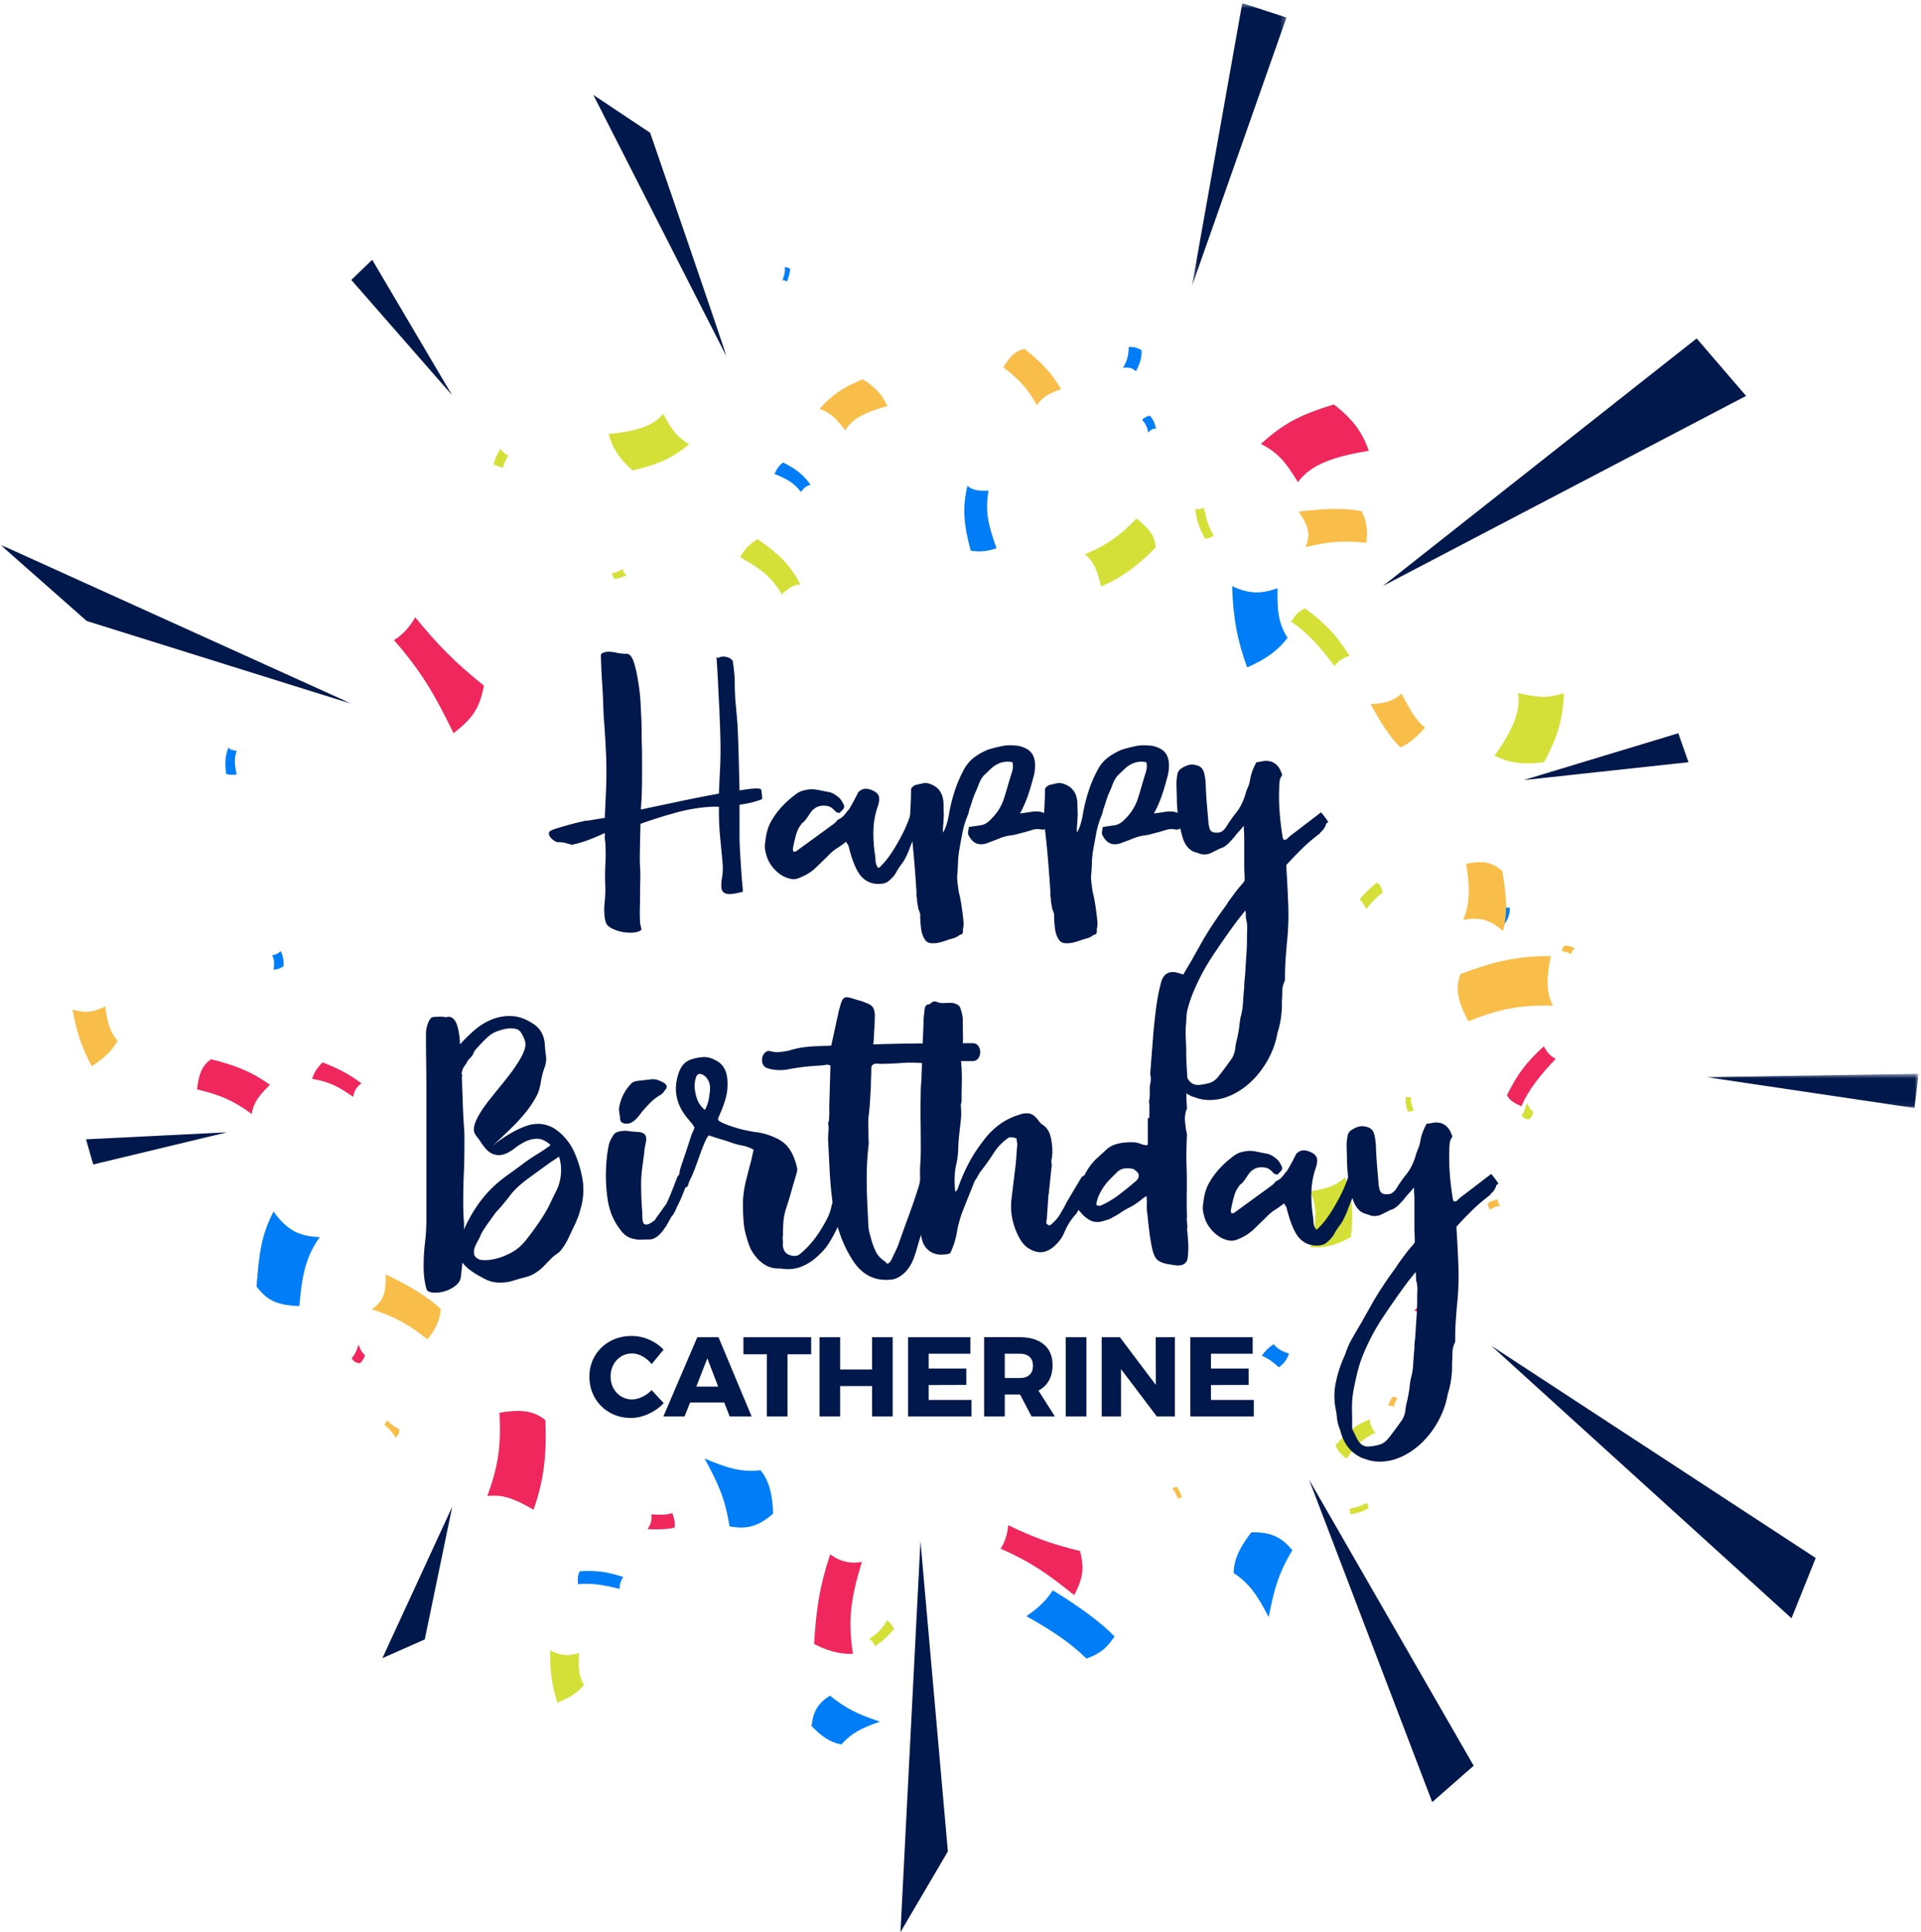 <svg xmlns="http://www.w3.org/2000/svg" xmlns:xlink="http://www.w3.org/1999/xlink" width="353" height="355" viewBox="0 0 353 355">
    <defs>
        <path id="a" d="M.936 3.283c.05.52.331.829.812 1.319C2.833 3.565 4.31 2.772 6.11 2.003c-.365-.415-.486-.753-.563-1.345-1.955.702-2.984 1.26-4.61 2.625"/>
        <path id="c" d="M.58.548c.525 1.16 1.148 1.807 2.32 2.709.458-.24.78-.565 1.047-.977C2.777 1.533 2.218 1.082 1.66.043 1.248.408.937.572.58.548"/>
        <path id="e" d="M3 .084C2.655 4.375 1.988 6.858.173 10.491c1.897.046 3.155.714 5.397 2.522C7.385 9.3 8.068 6.104 8.457 1.813 7.292.492 5.875.073 3.67.073c-.215 0-.438.004-.67.011"/>
        <path id="g" d="M.733 1.07c.299.515.53.766 1.198.998.861-.613 1.423-.927 2.39-1.366-.3-.23-.452-.444-.535-.645C2.694.591 1.943.801.732 1.069"/>
        <path id="i" d="M.026 7.435C4.957 9.74 7.72 11.437 11.97 14.591c.593-1.804 1.41-2.933 2.291-3.744C9.27 7.376 6.67 4.637 2.815.056.732 2.494-.116 4.049.025 7.436"/>
        <path id="k" d="M.822 2.14c.731.585 1.051 1.123 1.041 2.245 1.105-.548 1.7-1.17 2.712-2.367C4.55 1.14 4.27.723 3.493.1 2.615 1.118 1.917 1.787.822 2.14"/>
        <path id="m" d="M.632 11.607c2.037 1.99 3.591 2.58 4.742 2.88.601-5.065 2.055-7.977 4.683-12.158C8.62 2.165 7.4 1.639 6.166.055 3.433 4.162 2.197 7.132.632 11.607"/>
        <path id="o" d="M.377.573h17.372V52.59H.377z"/>
        <path id="q" d="M0 .847h64.72v29.317H0z"/>
        <path id="s" d="M.231.654h38.976V6.94H.23z"/>
        <path id="u" d="M0 355h352.56V.573H0z"/>
    </defs>
    <g fill="none" fill-rule="evenodd">
        <path fill="#F9BE49" d="M268.37 178.98c-1.027 2.71-.427 5.13 1.445 8.663 5.842-2.32 9.542-3.011 15.524-2.867-1.228-2.648-1.207-4.82-.365-9.093-6.088-.09-10.729 1.043-16.603 3.296"/>
        <path fill="#D4E037" d="M249.83 165.257c.518.475.872.996 1.227 1.779 1.114-1.384 1.928-2.255 3.012-3.06-.157-.92-.47-1.335-.99-1.836-.82.548-2.022 1.688-3.249 3.117"/>
        <path fill="#007DF7" d="M271.255 168.006c1.78 1.141 3.325 1.873 5.086 1.946.822-1.145 1.104-2.025 1.114-3.12-2.12-.264-3.276-.72-4.989-1.96-.009 1.465-.232 2.32-1.21 3.134"/>
        <path fill="#F9BE49" d="M155.312 79.07c1.078-1.79 2.885-3.133 7.763-4.456-.902-2.005-2.231-3.493-4.563-4.924-3.492 1.488-5.452 2.66-7.903 5.425 2.094.812 3.082 1.813 4.703 3.955"/>
        <path fill="#007DF7" d="M212.452 78.752c-.255-.992-.562-1.758-1.16-2.367-.664.133-1.05.35-1.411.734.662.793.921 1.335 1.12 2.338.48-.514.84-.742 1.45-.705"/>
        <path fill="#EF275D" d="M259.88 240.784c.711.235 1.103.55 1.408 1.401.674-.725.946-1.36 1.37-2.547-.261-.655-.589-.89-1.346-1.142-.374 1.015-.71 1.715-1.433 2.288"/>
        <path fill="#F9BE49" d="M216.48 275.425c.175-.18.372-.289.708-.294-.242-.793-.498-1.267-.914-1.94-.477.072-.717.222-.879.347.596.603.822 1.1 1.085 1.887"/>
        <path fill="#D4E037" d="M239.837 111.812c-1.15.366-1.715 1.134-2.599 2.423 2.87 1.828 5.374 4.632 7.973 8.148.759-1.002 1.469-1.436 2.773-1.9-2.527-3.887-4.28-5.838-8.147-8.671"/>
        <path fill="#007DF7" d="M43.48 142.28c-.386-1.848-.472-2.82.002-4.35-.743-.055-1.195-.203-1.51-.572-.626 1.617-.662 2.835-.426 4.833.668.218 1.285.218 1.935.09M106.563 288.687c-.45.687-.421 1.332-.34 2.387 2.283-.268 4.787.131 7.643.866-.026-.853.165-1.387.653-2.19-2.976-.956-4.724-1.232-7.956-1.063"/>
        <path fill="#F9BE49" d="M188.254 64.115c-1.666.312-2.69 1.354-3.877 3.38 2.943 2.236 4.42 3.89 6.178 6.953.944-1.43 2.034-2.086 4.423-2.966-1.82-3.098-3.803-5.093-6.724-7.367"/>
        <g transform="translate(68 101)">
            <mask id="b" fill="#fff">
                <use xlink:href="#a"/>
            </mask>
            <path d="M.936 3.283c.05.52.331.829.812 1.319C2.833 3.565 4.31 2.772 6.11 2.003c-.365-.415-.486-.753-.563-1.345-1.955.702-2.984 1.26-4.61 2.625" mask="url(#b)"/>
        </g>
        <path fill="#F9BE49" d="M68.313 240.53c4.284 1.477 6.642 2.701 10.23 5.548 1.42-1.74 2.325-3.472 2.448-5.564-2.219-2.142-5.492-4.134-10.117-6.376.097 3.3-.383 4.998-2.561 6.391"/>
        <path fill="#D4E037" d="M278.944 127.336c.428 2.829-.307 5.839-4.307 11.529 2.707 1.312 5.414 1.711 9.127 1.16 2.39-4.642 3.437-7.602 3.61-12.672-2.925.989-4.843.81-8.43-.017M247.429 268.023c1.827-2.502 2.917-3.679 5.304-4.774-.754-.973-1.074-1.692-.97-2.482-2.658 1.006-4.183 2.298-6.357 4.782.47 1.06 1.149 1.82 2.023 2.474"/>
        <path fill="#F9BE49" d="M275.27 220.382c-.78.129-1.39.315-1.896.735.055.522.194.835.465 1.142.654-.458 1.088-.62 1.872-.707-.362-.408-.511-.698-.442-1.17"/>
        <path fill="#007DF7" d="M234.993 251.23c.947-.707 1.4-1.283 1.885-2.536-1.42-.411-2.167-.92-2.84-1.707-.939.596-1.47 1.156-2.185 2.116 1.239.52 2.026 1.1 3.14 2.127"/>
        <path fill="#F9BE49" d="M13.333 185.495c.792 4.42 1.755 7.069 3.527 10.39 2.537-1.58 3.843-3.025 4.759-4.667-1.534-1.751-1.915-3.525-2.268-6.327-2.281 1.198-3.747 1.238-6.018.604"/>
        <path fill="#D4E037" d="M259.793 204.046c-.433-1-.596-1.542-.5-2.461-.43.053-.704.024-.925-.148-.17.987-.05 1.681.315 2.785.405.045.756-.026 1.11-.176"/>
        <path fill="#F9BE49" d="M239.871 100.535c4.257-1.028 6.813-1.26 11.212-.807.256-2.155.094-4.039-.891-5.808-2.919-.59-6.616-.506-11.547.075 1.79 2.636 2.28 4.271 1.226 6.54M256.074 258.573c.172-.672.326-1.046.716-1.63-.282-.192-.555-.309-.876-.302-.297.366-.56.888-.843 1.62.499-.055.763-.003 1.003.312"/>
        <path fill="#007DF7" d="M208.745 68.227c.694-1.397 1.11-2.586 1.027-3.886-.9-.516-1.563-.657-2.363-.58-.027 1.579-.27 2.463-1.042 3.818 1.068-.106 1.71-.009 2.378.648"/>
        <path fill="#EF275D" d="M83.34 134.715c3.274-2.562 4.774-4.333 5.58-8.736-5.397-4.344-8.304-7.305-12.616-12.553-1.256 2.157-2.585 3.385-3.91 4.186 5.133 5.867 7.54 10.124 10.947 17.103"/>
        <path fill="#007DF7" d="M193.46 292.197c-1.198 1.859-2.624 3.234-4.859 4.753 4.869 2.74 7.986 4.827 11.044 7.782 2.76-.972 3.88-2.166 5.155-4.051-2.127-2.267-6.281-5.41-11.34-8.484"/>
        <path fill="#D4E037" d="M135.989 102.359c3.88 2.221 5.74 3.593 7.697 6.85 1.271-1.24 2.248-1.819 3.396-1.798-1.874-3.658-3.97-5.64-7.88-8.362-1.44.848-2.418 1.948-3.213 3.31"/>
        <path fill="#F9BE49" d="M288.732 175.366c.043-.501.189-.804.691-1.131-.571-.33-1.023-.411-1.857-.507-.384.27-.485.519-.534 1.052.714.088 1.22.202 1.7.586"/>
        <path fill="#D4E037" d="M279.63 204.954c.367.496.745.688 1.42.704.424-.495.658-.907.695-1.407-.558-.414-.807-.846-1.163-1.624-.23.933-.401 1.502-.952 2.327"/>
        <path fill="#EF275D" d="M158.378 286.972c-1.911.338-3.673.137-5.834-1.369-2.033 6.14-2.556 10.297-2.954 16.456 3.345 1.71 5.562 1.86 7.152 1.804-1.055-6.529-.237-10.698 1.636-16.891"/>
        <path fill="#D4E037" d="M93.449 83.681c-.734-.268-1.065-.635-1.474-1.252-.655 1.097-1.183 2.269-1.249 2.857.513.335 1.022.495 1.75.619.066-.669.39-1.256.973-2.224"/>
        <path fill="#EF275D" d="M64.906 201.535c.132-.935.49-1.722 1.51-2.498-2.526-1.865-4.366-2.734-7.148-3.846-1.294 1.293-1.698 2.298-1.91 3.043 3.171.495 4.973 1.503 7.548 3.301"/>
        <g transform="translate(172 283)">
            <mask id="d" fill="#fff">
                <use xlink:href="#c"/>
            </mask>
            <path d="M.58.548c.525 1.16 1.148 1.807 2.32 2.709.458-.24.78-.565 1.047-.977C2.777 1.533 2.218 1.082 1.66.043 1.248.408.937.572.58.548" mask="url(#d)"/>
        </g>
        <path fill="#EF275D" d="M119.674 278.248c.167 1.115-.105 1.782-.674 2.716 2.039.1 4.094-.008 4.975-.318.09-.88-.064-1.632-.43-2.646-.994.364-2.066.344-3.87.248"/>
        <g transform="translate(49 141)">
            <mask id="f" fill="#fff">
                <use xlink:href="#e"/>
            </mask>
            <path d="M3 .084C2.655 4.375 1.988 6.858.173 10.491c1.897.046 3.155.714 5.397 2.522C7.385 9.3 8.068 6.104 8.457 1.813 7.292.492 5.875.073 3.67.073c-.215 0-.438.004-.67.011" mask="url(#f)"/>
        </g>
        <g>
            <path fill="#EF275D" d="M197.398 293.093c1.481-2.933 1.958-4.702 1.064-8.12-5.303-1.294-8.37-2.437-13.2-4.74-.176 1.965-.715 3.29-1.393 4.307 5.623 2.471 8.763 4.707 13.53 8.553"/>
            <path fill="#D4E037" d="M159.709 301.156c.482.26.838.614 1.057 1.326 1.52-1.009 2.358-1.845 3.518-3.143-.445-.966-.912-1.388-1.275-1.652-.9 1.634-1.809 2.42-3.3 3.47"/>
            <path fill="#F9BE49" d="M72.728 264.145c.45-.477.64-.79.661-1.497-.944-.55-1.467-.942-2.264-1.66-.144.366-.323.59-.51.747.94.793 1.415 1.401 2.113 2.41"/>
            <path fill="#007DF7" d="M226.412 107.71c.208 6.21 1.002 10.024 2.765 14.923 3.782-1.66 5.851-3.376 7.428-5.44-1.752-2.705-1.92-5.21-1.848-9.115-3.356 1.185-5.366.952-8.345-.368M152.523 311.556c-2.16 1.324-3.082 2.804-3.401 5.573 1.864 1.92 3.468 3.048 5.491 3.379 1.898-2.137 3.757-3.004 7.063-4.18-3.726-1.29-5.992-2.2-9.153-4.772"/>
            <path fill="#EF275D" d="M276.918 201.218c.52 1.02 1.32 1.427 2.65 2.053 1.246-2.968 3.455-5.746 6.307-8.724-1.047-.554-1.56-1.152-2.194-2.299-3.205 2.968-4.74 4.911-6.763 8.97"/>
            <path fill="#F9BE49" d="M257.569 127.474c-1.901 1.515-3.407 1.799-5.698 1.88 1.835 3.523 4.074 6.835 5.524 7.966 1.717-.822 2.958-1.913 4.472-3.649-1.661-1.258-2.684-3.074-4.298-6.197"/>
            <path fill="#007DF7" d="M183.118 100.728c-1.565-4.367-2.112-6.706-1.47-10.59-1.83.122-2.985-.084-3.878-.873-.977 4.149-.654 7.125.601 11.907 1.7.302 3.207.094 4.747-.444M142.324 87.073c2.354.969 3.507 1.606 4.849 3.304.627-.798 1.135-1.196 1.786-1.27-1.328-1.93-2.658-2.895-5.066-4.143-.75.584-1.22 1.28-1.569 2.109"/>
            <path fill="#D4E037" d="M212.37 100.582c-.123-2.105-1.243-3.53-3.536-5.307-3.191 3.29-5.443 4.864-9.457 6.567 1.603 1.387 2.238 2.831 2.95 5.916 4.07-1.77 6.814-3.916 10.043-7.176"/>
            <path fill="#EF275D" d="M38.77 194.627c-1.653 1.146-2.259 2.772-2.568 5.541 4.268.983 6.665 2.051 10.047 4.505.334-2.01 1.198-3.248 3.356-5.362-3.462-2.464-6.573-3.653-10.835-4.684"/>
            <path fill="#F9BE49" d="M268.879 169.029c2.82-.549 4.717-.225 7.309 2.034.91-3.68.649-6.31-.137-11.066-2.094-1.698-3.627-1.865-6.625-1.291.638 4.084.805 7.057-.547 10.323"/>
        </g>
        <g transform="translate(72 91)">
            <mask id="h" fill="#fff">
                <use xlink:href="#g"/>
            </mask>
            <path d="M.733 1.07c.299.515.53.766 1.198.998.861-.613 1.423-.927 2.39-1.366-.3-.23-.452-.444-.535-.645C2.694.591 1.943.801.732 1.069" mask="url(#h)"/>
        </g>
        <g transform="translate(159 68)">
            <mask id="j" fill="#fff">
                <use xlink:href="#i"/>
            </mask>
            <path d="M.026 7.435C4.957 9.74 7.72 11.437 11.97 14.591c.593-1.804 1.41-2.933 2.291-3.744C9.27 7.376 6.67 4.637 2.815.056.732 2.494-.116 4.049.025 7.436" mask="url(#j)"/>
        </g>
        <g>
            <path fill="#EF275D" d="M238.502 88.583c1.992-2.646 5.077-4.47 13.015-5.753-1.103-3.312-2.962-5.879-6.418-8.522-5.774 1.774-9.066 3.299-13.394 7.259 3.181 1.626 4.58 3.367 6.797 7.016"/>
            <path fill="#D4E037" d="M251.445 277.135c.049-.358-.085-.61-.317-1.012-.858.54-1.932.86-3.206 1.114.17.334.196.583.154.993 1.367-.187 2.112-.41 3.37-1.095M101.1 303.222c-.06 3.968.33 6.43 1.307 9.608 2.464-.942 3.839-1.972 4.908-3.243-1.033-1.777-1.064-3.38-.9-5.871-2.177.654-3.453.44-5.316-.494"/>
            <path fill="#EF275D" d="M64.63 249.579c.368.584.774.83 1.525.906.513-.517.813-.96.894-1.515-.587-.51-.83-1.014-1.161-1.91-.335 1.023-.572 1.644-1.257 2.519"/>
        </g>
        <g transform="translate(71 173)">
            <mask id="l" fill="#fff">
                <use xlink:href="#k"/>
            </mask>
            <path d="M.822 2.14c.731.585 1.051 1.123 1.041 2.245 1.105-.548 1.7-1.17 2.712-2.367C4.55 1.14 4.27.723 3.493.1 2.615 1.118 1.917 1.787.822 2.14" mask="url(#l)"/>
        </g>
        <g>
            <path fill="#007DF7" d="M143.777 51.479c.278-.027.528.024.82.266.366-.855.49-1.445.622-2.325-.459-.285-.775-.334-1.005-.344.073.949-.095 1.537-.437 2.403"/>
            <path fill="#D4E037" d="M240.652 218.893c1.191 2.067 1.534 4.626.158 10.263 2.5.195 4.72-.322 7.436-1.883.445-4.334.358-6.95-1.048-10.936-1.968 1.657-3.513 2.103-6.546 2.556M121.883 76.039c-1.625 1.89-4.026 3.115-10.051 3.7.672 2.539 1.946 4.557 4.42 6.704 4.422-1.057 6.967-2.046 10.407-4.813-2.312-1.374-3.283-2.746-4.776-5.591M114.546 104.526c-.756.436-1.23.622-2.095.784.071.425.208.777.495 1.059.589-.05 1.291-.275 2.2-.662-.489-.404-.673-.688-.6-1.18"/>
            <path fill="#007DF7" d="M237.477 284.83c-2.026-2.473-4.031-3.372-7.537-3.288-2.063 2.672-3.189 4.877-3.246 7.47 2.992 2.004 4.397 4.182 6.439 8.117.957-4.89 1.694-7.888 4.344-12.298"/>
        </g>
        <g transform="translate(256 273)">
            <mask id="n" fill="#fff">
                <use xlink:href="#m"/>
            </mask>
            <path d="M.632 11.607c2.037 1.99 3.591 2.58 4.742 2.88.601-5.065 2.055-7.977 4.683-12.158C8.62 2.165 7.4 1.639 6.166.055 3.433 4.162 2.197 7.132.632 11.607" mask="url(#n)"/>
        </g>
        <g>
            <path fill="#007DF7" d="M58.758 227.309c-3.67-.16-5.933-1.13-8.49-4.713-2.226 4.3-2.679 7.649-3.116 13.795 2.1 2.737 3.956 3.406 7.857 3.588.425-5.267 1.095-9.014 3.749-12.67"/>
            <path fill="#EF275D" d="M100.222 260.939c-2.17-1.803-4.587-2.005-8.427-1.375.298 6.15-.23 9.802-2.242 15.312 2.827-.31 4.82.388 8.484 2.51 1.999-5.622 2.415-10.287 2.185-16.447"/>
            <path fill="#D4E037" d="M221.42 98.945c.573.075.974-.143 1.616-.522-.878-1.373-1.402-3.094-1.82-5.144-.533.28-.929.323-1.588.26.314 2.195.682 3.394 1.792 5.406"/>
            <path fill="#007DF7" d="M134.043 280.437c3.19.618 5.34.014 8.026-2.335-.115-3.433-.667-5.894-2.3-7.96-3.64.382-6.151-.408-10.3-2.16 2.422 4.45 3.788 7.277 4.574 12.455M49.983 175.552c.354.496.505 1.14.291 2.608.642-.012 1.194-.198 1.847-.663.005-1.114-.08-1.777-.537-2.758-.458.472-.841.623-1.601.813"/>
            <path fill="#00184B" d="M83.077 72.609L68.398 47.731l-3.842 3.7zM240.558 271.881l22.626 59.228 7.62-6.68z"/>
            <g transform="translate(218.647)">
                <mask id="p" fill="#fff">
                    <use xlink:href="#o"/>
                </mask>
                <path fill="#00184B" d="M.377 52.59L17.749 3.219 9.633.572z" mask="url(#p)"/>
            </g>
            <path fill="#00184B" d="M274.031 247.262l55.172 50.07 4.451-11.074zM41.727 208.043l-25.922 1.29 1.327 4.621zM83.108 276.82l-12.842 27.848 7.787-3.45zM133.446 65.388c-.066-.677-13.973-40.988-13.973-40.988l-10.44-6.95 24.413 47.938z"/>
            <g transform="translate(0 99.191)">
                <mask id="r" fill="#fff">
                    <use xlink:href="#q"/>
                </mask>
                <path fill="#00184B" d="M15.935 14.908L64.72 30.164-.001.847z" mask="url(#r)"/>
            </g>
            <path fill="#00184B" d="M254.125 107.661l66.734-34.919-9.086-10.563zM174.178 340.174l-5.035-57.028L165.47 355z"/>
            <g transform="translate(313.353 196.642)">
                <mask id="t" fill="#fff">
                    <use xlink:href="#s"/>
                </mask>
                <path fill="#00184B" d="M.231 1.267L38.439 6.94l.768-6.286z" mask="url(#t)"/>
            </g>
            <path fill="#00184B" d="M279.99 143.33l30.282-3.282-1.869-5.325zM107.647 150.782c0 .049.35.014 1.055-.108.703-.124 1.515-.256 2.44-.402.047-1.411.11-2.798.18-4.163a81.586 81.586 0 0 0 0-8.468c-.07-1.409-.157-2.822-.253-4.233a66.364 66.364 0 0 1-.218-3.869c-.05-1.508-.122-2.944-.219-4.308-.099-1.605-.17-3.237-.217-4.892 0-.096.071-.193.217-.29.292-.196.703-.293 1.237-.293.438 0 .922.06 1.456.18a8.1 8.1 0 0 0 1.82.185c.533 0 .97.5 1.31 1.495.34 1 .63 2.325.874 3.98.244 1.46.39 3.09.437 4.892.047.68.085 1.4.11 2.152.022.757.036 1.521.036 2.3 0 .683.012 1.34.038 1.97.022.634.035 1.292.035 1.972v3.944c0 1.167-.026 2.36-.073 3.576l-.146 2.337c1.845-.39 4.088-.863 6.735-1.424 2.642-.558 5.178-1.06 7.607-1.498.047-1.36.11-2.699.18-4.015.075-1.313.112-2.652.112-4.014 0-1.264-.026-2.556-.073-3.869-.05-1.313-.1-2.605-.146-3.87-.05-.778-.099-1.68-.146-2.702l-.146-2.955c-.05-.95-.098-1.765-.145-2.445a51.749 51.749 0 0 1-.073-1.095c-.05-.099 0-.111.146-.038.145.073.218.085.218.038.292-.146.583-.22.875-.22.24 0 .519.05.836.145.316.098.618.317.908.658.099.68.184 1.375.257 2.082.072.704.109 1.421.109 2.15 0 1.22.06 2.471.18 3.761.122 1.291.231 2.544.328 3.762.098 2.042.17 4.051.219 6.023.049 1.968.097 3.976.146 6.021 2.28-.39 3.592-.461 3.93-.22.049.051.085.171.11.366.024.195.048.402.072.62.025.22.039.428.039.621v.218c-.632.245-1.3.452-2.003.623a21.05 21.05 0 0 1-2.148.4v5.55c0 1.02.036 2.128.11 3.321.072 1.192.145 2.325.218 3.394.073 1.07.146 1.96.218 2.664.073.707.084 1.06.035 1.06-1.454.39-2.45.51-2.983.363-.534-.146-.838-.473-.91-.986-.072-.51-.037-1.189.108-2.041.146-.853.169-1.79.075-2.813-.146-1.555-.291-3.088-.437-4.597a47.814 47.814 0 0 1-.219-4.601v-.95h-1.239c-2.183.099-4.416.464-6.698 1.096a92.903 92.903 0 0 0-6.478 2.045 578.048 578.048 0 0 0-.108 5.036c-.026 1.413-.012 2.363.035 2.848.047.829.06 1.655.038 2.482-.026.83-.038 1.655-.038 2.481 0 .878-.012 1.755-.035 2.628-.026.875-.012 1.753.035 2.63 0 .146.047.402.146.765.097.367.121.575.073.622-.243.245-.703.402-1.383.475a7.19 7.19 0 0 1-2.147-.112 6.742 6.742 0 0 1-2.039-.729c-.609-.34-.96-.804-1.055-1.387-.196-.973-.23-2.053-.11-3.249.12-1.19.157-2.274.11-3.247a42.355 42.355 0 0 1 .037-3.98 31.658 31.658 0 0 0-.037-3.978 3.596 3.596 0 0 1-.073-.729v-.877a38.647 38.647 0 0 1-3.095 1.314c-1.043.39-2.074.68-3.093.875 0-.049-.097-.096-.291-.144-.193-.05-.424-.112-.69-.183a4.487 4.487 0 0 0-.84-.146 8.625 8.625 0 0 0-.655-.037c-.146 0-.338-.073-.581-.22a2.844 2.844 0 0 1-.656-.547c-.195-.22-.316-.439-.363-.658-.049-.218 0-.4.146-.546.146-.147.569-.33 1.273-.549.703-.219 1.455-.438 2.256-.656a54.337 54.337 0 0 1 2.147-.548l.947-.22zM167.415 149.395c.338.1.654.207.946.329.291.122.534.268.729.437.192.172.291.404.291.694 0 .293-.123.658-.364 1.096-.292.389-.486.705-.582.949-.39.73-.79 1.655-1.202 2.772-.413 1.122-.838 2.022-1.276 2.703-.53.683-.957 1.313-1.272 1.898-.317.583-.813 1.143-1.494 1.68-.338.241-.763.387-1.273.436a4.46 4.46 0 0 1-1.418-.071c-1.164-.246-2.088-.916-2.768-2.01-.68-1.093-1.284-2.736-1.82-4.928a1.925 1.925 0 0 0-.18-.29 3.014 3.014 0 0 1-.257-.438 16.26 16.26 0 0 1-1.675 1.204 7.693 7.693 0 0 0-1.6 1.35l-2.183 2.117c-.826.83-1.87 1.486-3.13 1.972-.537.245-1.12.292-1.75.146a5.112 5.112 0 0 1-1.82-.84 6.87 6.87 0 0 1-1.563-1.57 6.011 6.011 0 0 1-.983-2.116c-.243-.827-.29-1.558-.145-2.19.145-1.655.558-3.019 1.237-4.09a14.25 14.25 0 0 1 2.002-2.627 18.24 18.24 0 0 1 2.439-2.118c.388-.292.8-.5 1.237-.62a8.69 8.69 0 0 1 1.457-.257c.531 0 1.078.065 1.637.185a35.09 35.09 0 0 0 1.71.329 3.2 3.2 0 0 1 1.238.583c.387.243.692.511.911.804.219.292.424.656.618 1.094v.439a3.45 3.45 0 0 1-.437.51l-.438.438c-.047-.047-.121-.073-.217-.073-.194 0-.388-.11-.583-.327a2.943 2.943 0 0 0-.51-.477 1.882 1.882 0 0 0-.947-.437c-.871-.146-1.625 0-2.254.437-.342.245-.62.538-.839.877-.218.341-.45.684-.69 1.023l-.365.437-.218.22c-.144.097-.243.17-.29.219l-.075.146c-.437.534-.763 1.204-.984 2.006-.217.804-.399 1.594-.545 2.372-.046.1-.024.319.075.658.29 0 .46-.023.509-.073l6.915-5.036c.145-.098.279-.22.402-.366.118-.146.254-.29.4-.436a2.55 2.55 0 0 0 .983-.658c.264-.293.52-.61.762-.95l.22-.218.217-.367c.292-.486.557-.959.802-1.422.243-.463.484-.936.727-1.423l.365-.293c.63-.438 1.431-.414 2.403.072.581.292.92.657 1.019 1.096.097.437.022 1.021-.217 1.752a14.549 14.549 0 0 0-.802 4.307 24.97 24.97 0 0 0 .29 4.598c.048.392.083.792.11 1.208.023.412.181.814.473 1.202.243-.096.364-.156.364-.18 0-.025.073-.112.219-.258.776-.777 1.54-1.774 2.292-2.992a37.489 37.489 0 0 0 1.93-3.503c.437-.926.847-1.971 1.237-3.14"/>
            <path fill="#00184B" d="M192.529 149.76c.728.39.848.95.364 1.68-.194.34-.425.609-.69.804-.27.193-.573.242-.912.146a3.202 3.202 0 0 0-1.528.071l-1.458.439c-.436.097-.86.207-1.274.329a7.354 7.354 0 0 1-1.272.256c-.727.097-1.42.28-2.077.546a48.6 48.6 0 0 1-1.999.767c-.777.342-1.482.413-2.112.22-.583-.195-1.069-.634-1.457-1.316-.193-.29-.268-.583-.217-.875l.145-.876 1.966-.292c.774-.049 1.53-.485 2.256-1.315a8.949 8.949 0 0 0 2.256-3.723c.243-.778.474-1.543.693-2.3.218-.754.447-1.52.692-2.297.241-.684.29-1.34.146-1.972-1.362-.292-2.622.047-3.787 1.022l-1.456 1.386c-.39.439-.69.95-.909 1.534-.218.583-.45 1.143-.694 1.677-.193.439-.363.89-.508 1.352-.146.461-.292.912-.438 1.349a4.257 4.257 0 0 0-.217.73 4.14 4.14 0 0 1-.22.732 15.962 15.962 0 0 0-.982 3.249 199.62 199.62 0 0 0-.616 3.393c-.1.682-.16 1.364-.184 2.045-.024.684-.06 1.362-.108 2.043-.052.343-.062.67-.038.985.024.318.06.67.11 1.061l.145 1.095c.193.778.352 1.545.474 2.299.12.757.23 1.545.326 2.371.049.392.083.782.111 1.168a3.23 3.23 0 0 1-.11 1.096v.437c0 .439-.17.66-.51.66l-.437.29c-.145.098-.34.195-.58.293l-1.24.365c-.486.193-.984.352-1.492.474-.51.121-1.008.17-1.49.146-.488-.025-.851-.181-1.092-.474-.438-.537-.717-1.254-.839-2.154a20.43 20.43 0 0 1-.18-2.737l-.146-.512-.074-.073a8.251 8.251 0 0 1-.217-.948l-.146-.876v-.438c-.05-.098-.073-.293-.073-.585-.099-.096-.099-.195 0-.292a293.344 293.344 0 0 0-.51-6.864 170.24 170.24 0 0 0-.729-6.786l.146-2.776c.047-.922.074-1.873.074-2.847.193-.34.485-.583.873-.73l1.31-.292c.438-.097.898-.048 1.383.147 1.602.583 2.402 1.85 2.402 3.795 0 .439.012.877.037 1.314.024.438.01.85-.037 1.242 0 .437-.024.876-.073 1.312-.05.439-.05.853 0 1.243.292-.536.52-1.096.69-1.68.171-.582.305-1.191.403-1.825.24-1.36.57-2.688.983-3.978.41-1.288.932-2.542 1.563-3.759.535-1.07 1.203-1.91 2.003-2.52a11.472 11.472 0 0 1 2.656-1.498 32.547 32.547 0 0 1 2.44-.618c.8-.17 1.612-.207 2.438-.11.535 0 1.092.123 1.673.364 1.36.538 2.04 1.607 2.04 3.213 0 .828-.096 1.557-.29 2.19a53.606 53.606 0 0 1-.983 3.323 21.315 21.315 0 0 1-1.494 3.393l2.039-.292a4.847 4.847 0 0 1 1.567-.035c.508.071 1.006.28 1.49.62"/>
            <path fill="#00184B" d="M217.135 149.76c.728.39.848.95.364 1.68-.194.34-.425.609-.69.804-.27.193-.573.242-.912.146a3.202 3.202 0 0 0-1.528.071l-1.458.439c-.436.097-.86.207-1.274.329a7.354 7.354 0 0 1-1.272.256c-.727.097-1.42.28-2.077.546a48.6 48.6 0 0 1-1.999.767c-.777.342-1.482.413-2.112.22-.583-.195-1.069-.634-1.458-1.316-.192-.29-.267-.583-.216-.875l.145-.876 1.966-.292c.774-.049 1.53-.485 2.256-1.315a8.949 8.949 0 0 0 2.256-3.723c.243-.778.474-1.543.693-2.3.218-.754.447-1.52.692-2.297.241-.684.29-1.34.146-1.972-1.362-.292-2.622.047-3.787 1.022l-1.456 1.386c-.39.439-.69.95-.909 1.534-.219.583-.45 1.143-.694 1.677-.193.439-.363.89-.508 1.352-.146.461-.292.912-.438 1.349a4.257 4.257 0 0 0-.217.73 4.14 4.14 0 0 1-.22.732 15.962 15.962 0 0 0-.982 3.249 199.62 199.62 0 0 0-.616 3.393c-.1.682-.16 1.364-.184 2.045-.024.684-.06 1.362-.108 2.043-.052.343-.062.67-.038.985.024.318.06.67.11 1.061l.145 1.095c.193.778.352 1.545.474 2.299.12.757.23 1.545.326 2.371.049.392.083.782.111 1.168a3.23 3.23 0 0 1-.11 1.096v.437c0 .439-.171.66-.51.66l-.437.29c-.145.098-.34.195-.581.293l-1.239.365c-.486.193-.984.352-1.492.474-.51.121-1.009.17-1.49.146-.489-.025-.851-.181-1.094-.474-.437-.537-.717-1.254-.837-2.154-.123-.9-.182-1.812-.182-2.737l-.146-.512-.074-.073a9.052 9.052 0 0 1-.217-.948l-.146-.876v-.438c-.048-.098-.073-.293-.073-.585-.097-.096-.097-.195 0-.292a284.203 284.203 0 0 0-.51-6.864 167.08 167.08 0 0 0-.729-6.786l.146-2.776c.049-.922.075-1.873.075-2.847.194-.34.486-.583.873-.73l1.31-.292c.437-.097.899-.048 1.383.147 1.603.583 2.403 1.85 2.403 3.795 0 .439.012.877.037 1.314.024.438.01.85-.037 1.242 0 .437-.024.876-.073 1.312-.05.439-.05.853 0 1.243.292-.536.52-1.096.69-1.68.17-.582.305-1.191.403-1.825.24-1.36.57-2.688.983-3.978.41-1.288.931-2.542 1.563-3.759.535-1.07 1.203-1.91 2.003-2.52a11.472 11.472 0 0 1 2.656-1.498 32.547 32.547 0 0 1 2.44-.618c.8-.17 1.612-.207 2.438-.11.535 0 1.092.123 1.673.364 1.36.538 2.04 1.607 2.04 3.213 0 .828-.096 1.557-.29 2.19a53.606 53.606 0 0 1-.983 3.323 21.315 21.315 0 0 1-1.494 3.393l2.039-.292a4.847 4.847 0 0 1 1.567-.035c.508.071 1.006.28 1.49.62"/>
            <path fill="#00184B" d="M217.499 188.744a17.522 17.522 0 0 0-.326 3.688c.022 1.193.034 2.42.034 3.687l.948 1.897c.532.974 1.26 1.411 2.183 1.315.63-.05 1.25-.16 1.857-.328.607-.171 1.152-.549 1.636-1.133a68.137 68.137 0 0 0 2.55-3.43 4.581 4.581 0 0 0 .582-1.606 9.644 9.644 0 0 1 .255-1.534c.12-.487.23-.997.326-1.533.098-.485.17-.974.22-1.46.046-.487.119-.974.218-1.46.243-.877.388-1.764.435-2.664.049-.901.122-1.84.22-2.81 0-.343.011-.67.035-.987.025-.315.061-.668.111-1.058l.217-3.432a44.038 44.038 0 0 0 .146-3.65c0-.538.012-1.034.037-1.496a6.619 6.619 0 0 0-.108-1.5 3.49 3.49 0 0 1-.146-.983c0-.316-.028-.644-.074-.985l-1.455 1.824a147.357 147.357 0 0 0-4.622 6.606 38.952 38.952 0 0 0-3.823 7.413c-.339.922-.62 1.848-.838 2.774a78.979 78.979 0 0 0-.618 2.845zm25.262-39.495c.484.584.92 1.169 1.31 1.752-.05.1-.171.195-.364.292-.146.634-.508 1.194-1.092 1.68 0 .048-.052.121-.145.219a30.07 30.07 0 0 0-3.169 2.702 70.901 70.901 0 0 0-2.948 3.065c.146 2.335.267 4.672.364 7.01a49.465 49.465 0 0 1-.218 7.079c-.096 1.07-.18 2.117-.256 3.14a45.15 45.15 0 0 0-.109 3.14v.583a.907.907 0 0 1-.144.513 4.058 4.058 0 0 0-.36 1.68c0 .582-.023 1.165-.072 1.748v1.097c0 .34-.023.706-.071 1.094a15.967 15.967 0 0 1-.253 1.862 15.213 15.213 0 0 1-.469 1.79 15.48 15.48 0 0 1-1.298 4.089 17.083 17.083 0 0 1-2.306 3.612 14.621 14.621 0 0 1-3.039 2.774 11.97 11.97 0 0 1-3.49 1.643c-1.941.485-3.711.388-5.313-.292a.66.66 0 0 1-.291-.072l-.436-.22c-1.796-.925-2.986-2.531-3.57-4.818l-.291-.805a6.654 6.654 0 0 1-.292-1.276c-.046-.412-.093-.839-.144-1.277-.437-1.852-.472-3.663-.109-5.438a22.93 22.93 0 0 1 1.711-5.148 15.47 15.47 0 0 1 1.347-3.066c.558-.976 1.128-1.949 1.71-2.92.048-.05.074-.1.074-.146l2.184-3.87a72.348 72.348 0 0 1 3.785-5.694c.292-.388.486-.68.583-.877.486-.68.946-1.313 1.383-1.897.437-.585.92-1.17 1.454-1.754l.292-.437v-.366c0-.388-.012-.755-.037-1.094-.024-.34-.034-.705-.034-1.095v-5.403c0-.292-.014-.595-.039-.912a17.254 17.254 0 0 1-.036-1.206l-.873 1.023a8.547 8.547 0 0 0-.727.84 8.643 8.643 0 0 1-.729.84 6.584 6.584 0 0 1-.945.912c-.34.268-.705.45-1.094.55l-1.6.8c-.583.292-1.237.364-1.966.22a10.4 10.4 0 0 0-.729-.257 7.847 7.847 0 0 1-.727-.254c-.826-.438-1.431-1.24-1.82-2.41a26.213 26.213 0 0 1-1.093-6.935c0-.536-.01-1.06-.035-1.57a33.064 33.064 0 0 1-.036-1.569 7.361 7.361 0 0 1 .145-1.46c.047-.632.363-1.096.946-1.387.824-.536 1.628-.705 2.404-.511.872.146 1.405.656 1.601 1.533.096.39.169.804.219 1.24.047.439.071.853.071 1.243a79.07 79.07 0 0 0 .22 3.393c.094 1.145.193 2.276.292 3.395.047.293.108.573.179.84.074.269.23.474.475.62.241.147.63.195 1.165.147.532-.047 1.016-.413 1.454-1.097a25.35 25.35 0 0 1 1.82-2.59c.68-.852 1.213-1.885 1.602-3.104.144-.534.312-1.021.503-1.46.193-.436.337-.924.434-1.458a8.708 8.708 0 0 1 .432-1.644c.19-.512.432-1.032.72-1.568.387-.049.76-.11 1.12-.183.36-.073.733-.085 1.117-.038.963.146 1.683.706 2.164 1.679l.36.877c-.29.39-.456.802-.504 1.24-.047.44-.071.9-.071 1.388a38.67 38.67 0 0 0 .105 4.453c.122 1.46.302 2.922.542 4.38 0 .146.07.292.217.438.24.05.432 0 .578-.146l.437-.438 5.825-4.453zM100.118 214.302c-.536.39-1.105.804-1.71 1.24-.608.439-1.202.876-1.785 1.314-1.261.975-2.219 1.9-2.875 2.776a41.514 41.514 0 0 1-2.365 2.845c-.195.197-.436.5-.727.915-.292.413-.597.84-.913 1.276-.314.439-.606.865-.871 1.277-.267.414-.45.743-.547.985a5.936 5.936 0 0 1-.51 1.06 7.196 7.196 0 0 0-.583 1.24 2.3 2.3 0 0 0-.108 1.205c.073.39.377.707.91.948.145.1.534.147 1.164.147.63 0 1.359-.11 2.185-.328.824-.219 1.71-.584 2.657-1.094.947-.513 1.808-1.255 2.583-2.228a51.737 51.737 0 0 0 2.55-3.468c.872-1.29 1.575-2.52 2.111-3.686.146-.339.387-.838.728-1.498.338-.656.557-1.155.655-1.495a8.969 8.969 0 0 0 .438-2.702c0-.876-.123-1.704-.366-2.482h-.072l-1.091.731c-.437.293-.923.632-1.458 1.022zm-15.215-15.406c.049 1.414.097 2.788.146 4.127.049 1.339.121 2.712.217 4.125.05.534.075 1.096.075 1.679v1.678c0 1.705-.037 3.42-.11 5.147a122.143 122.143 0 0 0-.11 5.146c0 .684.013 1.352.037 2.01.025.656.061 1.324.108 2.006v1.097c.536-1.267 1.239-2.569 2.112-3.907a22.056 22.056 0 0 1 2.84-3.54c.875-.877 1.906-1.74 3.094-2.594 1.19-.85 2.269-1.641 3.239-2.372.68-.486 1.395-.96 2.148-1.424a29.495 29.495 0 0 0 1.93-1.277l.51-.366-.146-.217c-.828-.682-1.616-1.011-2.365-.985a5.13 5.13 0 0 0-2.15.546c-.679.341-1.345.766-2.001 1.28-.656.51-1.31.863-1.966 1.056-.656.196-1.323.16-2.001-.108-.682-.27-1.383-.962-2.112-2.081a11.47 11.47 0 0 0-.729-1.022c-.338-.438-.534-.802-.583-1.094-.047-.536.061-1.121.33-1.755.265-.631.63-1.3 1.091-2.006.46-.707.995-1.436 1.602-2.191.606-.753 1.225-1.52 1.857-2.299a59.477 59.477 0 0 0 2.11-2.7 25.242 25.242 0 0 0 1.747-2.703c.533-1.022.778-1.826.728-2.408-.049-.585-.34-1.29-.873-2.118-.243-.34-.596-.547-1.057-.62a4.847 4.847 0 0 0-1.454 0 7.818 7.818 0 0 0-1.493.364c-.486.172-.848.329-1.093.475-.389.195-.885.597-1.49 1.204a28.532 28.532 0 0 0-1.349 1.424c-.387.391-.631.73-.727 1.023-.097.292-.34.632-.729 1.021l-.218.22c-.049.048-.12.17-.219.365-.193.341-.375.62-.545.839-.17.22-.304.524-.4.913-.098.293-.098.5 0 .62.096.122.072.258-.074.404.049.193.073.388.073.58v.438zm-6.625-9.343l.075-.439c.046-.292.118-.593.216-.91.1-.317.245-.621.438-.914.192-.292.437-.438.729-.438.583-.049 1.091-.061 1.528-.037.438.026.655.063.655.112 1.55-.538 2.425 1.117 2.62 4.96a28.495 28.495 0 0 1 2.585-2.554 11.397 11.397 0 0 1 3.311-2.043 8.495 8.495 0 0 1 3.823-.584c1.336.097 2.706.66 4.113 1.677 1.065.83 1.648 2.024 1.747 3.58.047.73.122 1.434.219 2.118.097.68-.026 1.458-.364 2.335-.245.682-.45 1.533-.618 2.555-.172 1.021-.45 1.874-.838 2.554a19.177 19.177 0 0 1-1.855 2.776 30.548 30.548 0 0 1-2.185 2.443c-.755.757-1.47 1.45-2.147 2.083a62.174 62.174 0 0 0-1.674 1.604c-.1.1-.075.086.07-.036a5.11 5.11 0 0 0 .367-.327 23.997 23.997 0 0 1 2.837-1.899 17.09 17.09 0 0 1 3.058-1.387c.972-.292 1.893-.363 2.768-.217a5.76 5.76 0 0 1 2.401.985 9.728 9.728 0 0 1 2.001 1.897 10.412 10.412 0 0 1 1.492 2.518 21.339 21.339 0 0 1 1.31 4.272c.292 1.486.316 2.932.073 4.343-.048.341-.12.695-.218 1.058-.097.366-.193.719-.292 1.058-.097.39-.206.72-.326.987-.12.268-.255.595-.4.985-.34.682-.726 1.497-1.163 2.445-.438.948-.9 1.74-1.383 2.374-.292.39-.573.668-.839.838a8.826 8.826 0 0 0-.982.768c-.39.39-.828.84-1.312 1.35-.484.512-.945.912-1.383 1.204a6.36 6.36 0 0 1-2.184 1.022 41.22 41.22 0 0 0-2.33.658c-.777.243-1.627.353-2.547.329-.923-.025-1.747-.232-2.476-.622-2.087-1.021-3.495-2.044-4.222-3.066l-.291 2.7c-.098.634-.462 1.183-1.092 1.644a6.043 6.043 0 0 1-2.037.986c-.729.195-1.421.254-2.076.181-.655-.071-1.032-.3-1.127-.692-.34-1.217-.51-2.604-.51-4.161 0-1.411.083-2.847.254-4.307a37 37 0 0 0 .256-4.234v-23.364c0-1.797-.014-3.527-.037-5.182a297.622 297.622 0 0 1-.038-4.234v-1.752zM114.75 206.418c-.537-.1-.8-.414-.8-.95l-.22-1.68c.244-1.752.947-3.26 2.111-4.524.245-.341.656-.562 1.24-.658l2.547-.292c.484-.049.921 0 1.31.146.387.146.753.317 1.091.512.486.34.608.705.365 1.094a2.81 2.81 0 0 0-.401.512 1.85 1.85 0 0 1-.472.51c-.778.437-1.434.926-1.965 1.458a28.54 28.54 0 0 0-1.603 1.754c-.245.341-.508.682-.8 1.022a4.374 4.374 0 0 1-1.02.875 1.955 1.955 0 0 1-1.383.221m9.683 9.928c.145-.34.338-.536.583-.585.24-.047.47 0 .69.146.217.147.387.378.509.695.121.315.109.645-.037.985-.243.631-.508 1.315-.8 2.044-.291.73-.63 1.46-1.02 2.191-.243.632-.508 1.144-.8 1.532l-.146.146c-.047.099-.097.183-.146.256-.046.073-.097.16-.145.254l-.727 1.315c-.195.246-.365.475-.51.695a4.63 4.63 0 0 1-.584.692c-.678.731-1.405 1.07-2.18 1.023-.438 0-.863.01-1.276.037a3.888 3.888 0 0 1-1.201-.111c-1.067-.147-1.94-.703-2.622-1.68-1.309-1.653-2.11-3.624-2.402-5.913a29.928 29.928 0 0 1-.255-5.292c.075-1.777.255-3.297.547-4.56.144-.488.388-1.001.727-1.536.244-.485.775-.776 1.603-.875.193 0 .375-.012.545-.038.17-.023.375-.009.62.038.29.047.605.085.945.108l.982.073c.316.026.596.1.839.22.24.123.41.304.51.547 0 .098.008.17.036.22a.51.51 0 0 1 .037.219v.292c-.1.535-.183.973-.257 1.314-.071.341-.108.68-.108 1.022-.099.682-.218 1.57-.362 2.664a23.584 23.584 0 0 0-.22 3.103c0 .73.011 1.447.036 2.154.024.707.06 1.4.109 2.081.047.486.075.985.075 1.495 0 .512.046.924.144 1.24.095.318.314.464.656.44.338-.025.846-.303 1.527-.841l.218-.364 1.893-2.628c.387-.828.754-1.679 1.092-2.554l.875-2.264"/>
            <path fill="#00184B" d="M129.53 203.935c.339-.632.57-1.253.69-1.86.12-.61.207-1.255.256-1.937.047-1.168-.365-2.043-1.237-2.628-.73-.388-1.19-.195-1.385.585a4.654 4.654 0 0 0-.219 1.46c.049.875.207 1.68.476 2.409.263.729.737 1.386 1.42 1.971zm8.953 7.299c-.728-.387-1.432-.643-2.11-.764-.68-.122-1.361-.305-2.04-.549-.68-.243-1.36-.46-2.037-.656a33.821 33.821 0 0 1-2.039-.657c-.244.243-.51.706-.801 1.385-.292.684-.584 1.439-.873 2.264-.292.83-.583 1.632-.873 2.41-.292.778-.535 1.363-.729 1.75a6.02 6.02 0 0 0-.51 1.243c-.146.487-.436.634-.873.439-.777-.39-.996-1.413-.656-3.068 0-.096.122-.498.364-1.203a251.264 251.264 0 0 0 1.493-4.491c.218-.68.352-1.07.399-1.168.099-.146.17-.292.22-.438.049-.145.12-.342.217-.583a1.387 1.387 0 0 1-.253-.366 1.392 1.392 0 0 0-.255-.364l-.729-.877c-.243-.292-.484-.609-.729-.948-1.598-2.386-1.89-4.94-.873-7.666.436-1.167 1.165-1.923 2.185-2.264a8.618 8.618 0 0 1 2.183-.436c.729-.05 1.458.12 2.185.51.775.34 1.357.864 1.747 1.57.387.704.583 1.544.583 2.517a8.92 8.92 0 0 1-.255 2.666c-.22.851-.498 1.69-.836 2.518l-.656 1.533c.047.244.146.4.29.474.145.073.291.158.437.257 2.04.876 4.149 1.459 6.334 1.75 1.164.147 2.328.488 3.495 1.024 1.114.486 1.974 1.178 2.583 2.08.606.9 1.056 1.983 1.347 3.249.095.292.11.584.036.877-.072.29-.157.609-.256.948-.29.973-.58 1.972-.871 2.993a75.596 75.596 0 0 1-.946 3.066c-.245.827-.39 1.633-.437 2.409a37.42 37.42 0 0 0-.073 2.408 1.89 1.89 0 0 0-.039.622c.025.17.039.377.039.62-.05.438 0 .852.145 1.242.146.39.387.68.73.875.384.196.785.304 1.198.329.413.026.814-.133 1.201-.474 1.505-1.266 2.815-2.847 3.932-4.747.389-.632.74-1.275 1.055-1.933a8.558 8.558 0 0 0 .693-2.155l.218-.584c.242.099.497.182.764.257.267.072.522.159.765.254.047.731.023 1.438-.073 2.118a7.117 7.117 0 0 1-.583 1.972c-.437.924-.909 1.813-1.421 2.664a10.492 10.492 0 0 1-1.855 2.299c-.972.974-2.015 1.705-3.13 2.19-1.116.488-2.327.657-3.64.51-.194-.046-.485-.072-.874-.072-.873 0-1.675-.22-2.402-.658a6.48 6.48 0 0 1-1.893-1.75 6.21 6.21 0 0 1-.91-1.532c-.218-.538-.4-1.072-.546-1.608a13.584 13.584 0 0 1-.617-3.247 48.882 48.882 0 0 1-.11-3.324 18.93 18.93 0 0 1 .547-3.942c.314-1.265.64-2.528.982-3.797l.436-1.971z"/>
            <path fill="#00184B" d="M178.738 191.67c.437 0 .775.168 1.02.5.243.334.364.714.364 1.142 0 .43-.121.81-.364 1.145-.245.332-.583.5-1.02.5h-6.843c-.388.095-.8.194-1.237.291-.437.096-.874.12-1.31.074a24.57 24.57 0 0 0-3.821 0 51.58 51.58 0 0 1-3.894.146 2.635 2.635 0 0 0-.875 0c-.437.097-.656.388-.656.875 0 .534-.012 1.084-.034 1.643-.026.56-.038 1.108-.038 1.64-.047.83-.098 1.67-.146 2.52a42.047 42.047 0 0 1-.217 2.519 11.96 11.96 0 0 0-.11 2.117c.023.731.035 1.46.035 2.19 0 .243.012.5.038.767.023.268.01.524-.038.766a56.168 56.168 0 0 0-.326 6.68c.024 2.217.11 4.467.255 6.754 0 .486.024.985.071 1.495.049.511.146 1.01.292 1.496.244.975.546 1.889.913 2.74.362.85.954 1.545 1.782 2.079l.437.439c.291-.047.555-.293.8-.731.193-.439.399-.877.618-1.314.218-.439.425-.898.62-1.387.63-1.8 1.273-3.588 1.929-5.363.656-1.779 1.272-3.59 1.855-5.44.099-.39.184-.743.255-1.06.075-.315.158-.67.255-1.058a.392.392 0 0 0 .292.035c.097-.023.194-.157.29-.4.536.048.947.219 1.238.511.29.292.557.61.802.95a45.608 45.608 0 0 0-.257 1.532 6.566 6.566 0 0 1-.399 1.458c-.243.637-.45 1.255-.618 1.864a40.574 40.574 0 0 1-.546 1.787l-.875 3.287c-.243.68-.46 1.377-.654 2.08a29.88 29.88 0 0 1-.656 2.08 7.769 7.769 0 0 1-1.163 2.19 5.633 5.633 0 0 1-1.82 1.535 5.878 5.878 0 0 1-.729.29c-3.302.537-5.874-.704-7.717-3.723a22.797 22.797 0 0 1-2.328-5 29.606 29.606 0 0 1-1.238-5.513 75.022 75.022 0 0 1-.512-5.692l-.291-5.698c0-.532.028-1.056.075-1.568a5.709 5.709 0 0 0-.075-1.567.497.497 0 0 0 .146-.368c.05-.436.074-.875.074-1.312v-1.387l.217-7.446-.581-.146c-.535.097-1.043.156-1.53.18-.483.027-.993.062-1.53.112-1.26.096-2.594.279-4.001.547-1.407.268-2.72.207-3.932-.183-.438-.146-.729-.412-.875-.795a1.967 1.967 0 0 1-.071-1.187c.099-.406.292-.728.583-.966.29-.237.654-.285 1.092-.143.534.143 1.067.18 1.601.11a36.833 36.833 0 0 0 1.602-.252c.875-.286 1.843-.5 2.91-.642.828-.096 1.64-.155 2.442-.181.8-.02 1.612-.058 2.436-.105l1.383-6.352.366-1.313c.146-.488.325-.829.545-1.022.217-.195.547-.245.984-.146.385.097.762.207 1.128.327.363.124.74.231 1.128.329.29.097.605.22.946.365.532.195.909.439 1.13.73.216.292.35.755.398 1.386a35.303 35.303 0 0 1-.146 3.212c0 .39-.013.768-.036 1.134-.024.365-.06.741-.11 1.13 3.058-.097 6.104-.158 9.139-.182 3.03-.024 6.075-.036 9.133-.036"/>
            <path fill="#00184B" d="M200.797 215.398c.29.29.484.609.58.948a.837.837 0 0 1-.216.877 14.9 14.9 0 0 0-1.638 2.7 22.345 22.345 0 0 1-1.565 2.773c-.05.146-.17.318-.366.512-.436.487-.823 1.009-1.163 1.571a12.463 12.463 0 0 0-.875 1.714 6.504 6.504 0 0 1-1.2 1.86c-.51.562-.983.963-1.418 1.206-.682.39-1.326.56-1.932.512a4.167 4.167 0 0 1-1.784-.585c-.727-.388-1.334-1.021-1.82-1.897a12.612 12.612 0 0 1-1.345-3.504 11.613 11.613 0 0 1-.184-3.796l.656-5.405c.097-.729.17-1.446.219-2.15.049-.707.097-1.401.146-2.084a1.833 1.833 0 0 0 0-.727 3.742 3.742 0 0 1-.073-.73c-.486-.196-.948-.269-1.385-.22a9.516 9.516 0 0 0-2.802 2.845 46.447 46.447 0 0 1-2.437 3.433c-.099.098-.244.328-.437.693a9.804 9.804 0 0 1-.654 1.058l-2.187 5.475a21.595 21.595 0 0 0-1.091 3.98 13.902 13.902 0 0 1-1.238 3.833c-.63.195-1.31.266-2.037.22-.826-.1-1.516-.402-2.075-.916-.557-.51-.934-1.227-1.128-2.15a34.367 34.367 0 0 1-.365-2.193 5.638 5.638 0 0 1 .146-2.19c.146-.388.17-.85.073-1.386a15.125 15.125 0 0 1-.146-2.957c.049-.995.049-1.98 0-2.957 0-.73.025-1.46.073-2.189.049-.73.073-1.462.073-2.192 0-1.849-.01-3.674-.035-5.475-.027-1.798-.013-3.623.035-5.475 0-.534.024-1.044.073-1.533.049-.485.073-.973.073-1.458l.364-9.71c0-.39.025-.79.071-1.205.05-.414.1-.816.146-1.206.1-.534.366-.802.802-.802.097 0 .158-.024.182-.073.023-.047.085-.097.182-.146.195-.193.4-.292.618-.292.219 0 .425.048.62.146.291.099.591.146.909.146.316 0 .63-.012.947-.037.316-.022.63-.01.946.037.316.049.618.172.91.365.242.146.412.414.51.803.194.633.315 1.169.362 1.607 0 1.07.012 2.127.038 3.175.023 1.045-.06 2.08-.255 3.102a5.637 5.637 0 0 0-.109 1.424c.024.463.06.938.11 1.425.048 1.02.058 2.033.036 3.028-.026.999-.037 1.986-.037 2.957 0 .194-.024.363-.074.51a1.69 1.69 0 0 0-.071.513c.097.875.097 1.75 0 2.628l-.292 2.627a31.974 31.974 0 0 0-.182 2.664 13.878 13.878 0 0 1-.328 2.665c-.195.83-.302 1.669-.326 2.518-.026.854.01 1.74.107 2.666.245-.195.401-.402.476-.622.07-.219.156-.45.253-.692 1.116-3.018 2.55-5.645 4.295-7.883 1.843-2.534 4.1-4.187 6.771-4.967.632-.242 1.223-.316 1.784-.217.557.097 1.08.463 1.565 1.094.146.194.302.392.472.585.17.193.375.364.62.51.387.292.69.646.909 1.058.219.416.375.89.474 1.425.24 1.265.291 2.433.145 3.503-.099.29-.123.583-.072.876.048.292.048.56 0 .803l-.51 4.892a1.626 1.626 0 0 0-.072.512l-.291 4.234a1.57 1.57 0 0 0-.075.51v.365l.075-.146c.24.34.484.412.728.22a7.36 7.36 0 0 0 1.71-1.934c.46-.755.885-1.523 1.272-2.3l2.695-4.527c.388-.292.753-.463 1.091-.512.193 0 .365-.038.51-.11a4.05 4.05 0 0 0 .438-.253"/>
            <path fill="#00184B" d="M208.95 216.784c.388-.485.41-.95.072-1.387-.388-.39-.702-.607-.947-.66a4.726 4.726 0 0 0-1.529-.034c-.484.073-.946.327-1.383.766l-1.164 1.17c-.34.339-.654.704-.946 1.094a11.987 11.987 0 0 0-1.019 1.68 6.132 6.132 0 0 0-.58 1.97c.289.147.518.194.69.147.17-.049.35-.124.546-.22a17.164 17.164 0 0 0 3.13-1.936 77.441 77.441 0 0 0 2.91-2.372l.22-.218zm9.245 8.759l-.074.22c.098.827.17 1.68.22 2.555.047.876.024 1.753-.075 2.63-.047.485-.18.839-.399 1.056-.217.22-.486.366-.8.439a2.875 2.875 0 0 1-1.02.038c-.363-.049-.692-.1-.984-.146-1.067-.146-1.843-.416-2.327-.804-.488-.39-.852-1.217-1.092-2.483a38.427 38.427 0 0 1-.475-2.957c-.121-.997-.23-2.006-.326-3.03a6.545 6.545 0 0 1-.111-1.57 12.56 12.56 0 0 0-.035-1.64l-.073-.073-.654.436c-.39.343-.802.658-1.24.95-.435.293-.898.56-1.382.804-.486.242-.96.523-1.42.84-.463.316-.933.594-1.42.838a3.483 3.483 0 0 1-.91.439 43.33 43.33 0 0 1-.982.29c-.825.246-1.578.197-2.256-.144-.68-.34-1.286-.853-1.82-1.535-.438-.437-.656-.997-.656-1.678v-.729c0-.245.048-.487.145-.73a17.41 17.41 0 0 1 1.238-3.579 10.542 10.542 0 0 1 2.04-2.921l1.746-1.605c.533-.534 1.116-.913 1.747-1.13a7.538 7.538 0 0 1 1.965-.401c.534-.05 1.057-.063 1.567-.038.51.024 1.029.16 1.563.402l.802.146.219-.146v-4.746c.095-.097.145-.17.145-.22.047.147.085.173.108.074.024-.098.038-.51.038-1.24v-.878c0-.292-.026-.585-.074-.877.097-.484.145-.948.145-1.387v-1.531a3.98 3.98 0 0 0 .183-1.022 3.336 3.336 0 0 0-.108-1.096l.583-7.518c.144-1.557.312-3.104.508-4.637.193-1.532.485-3.053.875-4.563.338-1.361 1.065-2.043 2.181-2.043.243 0 .51.036.802.108.29.074.581.16.873.257.729.195 1.091.78 1.091 1.75.049.1.061.185.039.257a.826.826 0 0 0-.039.255c-.047 1.267-.097 2.508-.145 3.724a97.758 97.758 0 0 1-.217 3.723c-.049.73-.049 1.46 0 2.19.047.73.073 1.459.073 2.19 0 .877.024 1.752.072 2.628l.146 2.629v.804c0 .242-.026.485-.074.73-.098.68-.132 1.325-.108 1.934.023.61.06 1.253.108 1.934-.193.391-.29.706-.29.948a4.192 4.192 0 0 0-.073 1.352c.048.463.097.912.146 1.35l.217 1.095c-.047.975-.085 1.961-.108 2.957-.024.999-.012 1.985.036 2.956.047 1.56.061 3.115.037 4.673a99.777 99.777 0 0 0 .035 4.67c0 .1-.01.174-.035.221a.304.304 0 0 0-.037.147l.072.217c0 .245.013.465.038.658.022.196.036.39.036.583zM247.895 215.834c.339.1.656.208.948.328.29.123.534.27.727.438.192.172.291.402.291.694 0 .293-.123.658-.362 1.095-.292.39-.486.707-.583.95-.39.73-.79 1.655-1.201 2.774-.413 1.119-.838 2.02-1.276 2.7-.532.683-.958 1.315-1.272 1.9-.317.584-.813 1.143-1.494 1.679-.34.243-.763.39-1.273.438-.51.047-.983.023-1.418-.075-1.166-.242-2.088-.911-2.768-2.006-.68-1.095-1.286-2.74-1.82-4.928a2.154 2.154 0 0 0-.18-.293 2.725 2.725 0 0 1-.258-.436 16.26 16.26 0 0 1-1.674 1.204 7.711 7.711 0 0 0-1.602 1.35l-2.181 2.118c-.828.827-1.872 1.486-3.132 1.972-.536.243-1.118.29-1.748.144a5.069 5.069 0 0 1-1.82-.84 6.862 6.862 0 0 1-1.564-1.568 6.023 6.023 0 0 1-.983-2.118c-.243-.827-.29-1.556-.146-2.19.146-1.654.56-3.017 1.237-4.087.583-.975 1.25-1.85 2.004-2.63a18.46 18.46 0 0 1 2.437-2.117c.39-.293.801-.498 1.239-.62.435-.12.92-.207 1.456-.256.53 0 1.079.063 1.636.183.559.122 1.128.232 1.711.327.437.1.849.293 1.237.585.389.245.693.51.913.802.217.293.423.658.616 1.096v.437a3.433 3.433 0 0 1-.437.514l-.436.436c-.048-.047-.121-.073-.218-.073-.193 0-.39-.108-.584-.327a2.86 2.86 0 0 0-.508-.475 1.849 1.849 0 0 0-.947-.438c-.872-.147-1.625 0-2.255.438a3.158 3.158 0 0 0-.838.875c-.22.342-.45.683-.69 1.022l-.367.438-.216.22a2.06 2.06 0 0 0-.292.219l-.073.146c-.437.536-.765 1.203-.984 2.008-.218.803-.4 1.594-.545 2.372-.048.098-.026.317.073.656.292 0 .462-.022.509-.073l6.917-5.036c.145-.097.277-.22.4-.365.12-.147.254-.293.4-.439.388-.146.714-.364.983-.656.266-.292.521-.609.764-.948l.219-.221.218-.364c.29-.486.557-.962.802-1.424.241-.462.484-.936.727-1.425l.364-.292c.63-.439 1.43-.41 2.404.075.581.29.92.656 1.018 1.094.096.439.023 1.022-.218 1.753a14.613 14.613 0 0 0-.8 4.308c-.052 1.459.047 2.99.29 4.598.048.392.083.792.109 1.204.024.414.182.815.474 1.206.24-.099.364-.16.364-.183 0-.024.071-.11.217-.255.776-.778 1.541-1.777 2.294-2.995a36.806 36.806 0 0 0 1.928-3.503 28.31 28.31 0 0 0 1.237-3.14"/>
            <path fill="#00184B" d="M248.77 255.184a17.5 17.5 0 0 0-.328 3.686c.022 1.192.036 2.422.036 3.686l.946 1.9c.536.973 1.261 1.411 2.186 1.312a9.614 9.614 0 0 0 1.855-.325c.606-.174 1.15-.55 1.639-1.133a70.306 70.306 0 0 0 2.547-3.434 4.56 4.56 0 0 0 .581-1.602c.047-.538.134-1.05.257-1.535.12-.49.227-.997.326-1.533.1-.487.17-.975.219-1.46.049-.486.12-.975.219-1.462.243-.875.388-1.763.437-2.664.047-.902.12-1.836.217-2.809 0-.343.014-.67.036-.987.025-.316.063-.668.11-1.058l.22-3.431a56.99 56.99 0 0 0 .108-1.826c.024-.583.038-1.192.038-1.824 0-.536.01-1.033.034-1.498.025-.461-.01-.96-.109-1.495a3.522 3.522 0 0 1-.146-.986c0-.315-.024-.646-.07-.985l-1.458 1.825a150.335 150.335 0 0 0-4.623 6.608 38.816 38.816 0 0 0-3.821 7.41c-.34.923-.62 1.848-.839 2.772a78.38 78.38 0 0 0-.617 2.848zm25.26-39.495a21.3 21.3 0 0 1 1.312 1.752c-.05.098-.172.195-.364.293-.146.631-.51 1.192-1.093 1.677 0 .05-.049.124-.146.22a30.85 30.85 0 0 0-3.167 2.7 72.95 72.95 0 0 0-2.948 3.066c.145 2.34.269 4.673.364 7.008a49.506 49.506 0 0 1-.219 7.083 150.1 150.1 0 0 0-.253 3.139 44.137 44.137 0 0 0-.11 3.14v.584c0 .193-.05.364-.145.51a4.069 4.069 0 0 0-.36 1.68 21.1 21.1 0 0 1-.072 1.752v1.094c0 .341-.023.705-.073 1.095a15.275 15.275 0 0 1-.72 3.65 15.58 15.58 0 0 1-1.296 4.09 17.23 17.23 0 0 1-2.308 3.613 14.625 14.625 0 0 1-3.04 2.772 11.97 11.97 0 0 1-3.489 1.644c-1.941.486-3.711.388-5.313-.29a.665.665 0 0 1-.292-.075l-.437-.218c-1.796-.925-2.985-2.532-3.566-4.82l-.291-.802a6.446 6.446 0 0 1-.292-1.277c-.047-.415-.097-.84-.146-1.278-.437-1.85-.473-3.663-.107-5.438a22.81 22.81 0 0 1 1.709-5.147 15.52 15.52 0 0 1 1.348-3.067c.556-.974 1.128-1.947 1.71-2.921.048-.047.072-.096.072-.147l2.185-3.866a68.646 68.646 0 0 1 1.819-2.886c.63-.95 1.287-1.884 1.964-2.81.292-.39.486-.682.583-.875.486-.68.948-1.316 1.383-1.9a23.1 23.1 0 0 1 1.458-1.751l.291-.437v-.365c0-.39-.013-.754-.038-1.095a16.584 16.584 0 0 1-.036-1.096v-5.402c0-.292-.012-.597-.037-.913a16.39 16.39 0 0 1-.034-1.205l-.875 1.022a8.823 8.823 0 0 0-.729.84 8.377 8.377 0 0 1-.727.84 6.608 6.608 0 0 1-.947.913c-.339.268-.703.45-1.092.546l-1.6.804c-.581.29-1.237.366-1.966.22a7.87 7.87 0 0 0-.727-.255 8.26 8.26 0 0 1-.729-.257c-.827-.437-1.431-1.241-1.82-2.409a25.99 25.99 0 0 1-1.092-6.936c0-.534-.012-1.056-.036-1.568a33.104 33.104 0 0 1-.038-1.571c0-.242.014-.486.038-.73a8.25 8.25 0 0 1 .108-.73c.05-.632.366-1.095.947-1.387.826-.535 1.626-.705 2.402-.51.874.146 1.407.656 1.603 1.531.096.392.168.804.217 1.243.049.438.075.852.075 1.24.046 1.121.12 2.252.217 3.395.097 1.144.192 2.275.291 3.396.047.29.11.572.182.838.071.267.231.474.474.62.241.146.63.197 1.163.146.534-.047 1.02-.412 1.457-1.095a24.775 24.775 0 0 1 1.82-2.592c.68-.85 1.212-1.885 1.6-3.101.143-.536.313-1.022.504-1.46a6.58 6.58 0 0 0 .434-1.462c.097-.583.24-1.131.432-1.641s.432-1.034.722-1.57c.383-.049.756-.11 1.119-.183.36-.073.73-.083 1.116-.034.961.146 1.683.704 2.164 1.677l.359.875c-.288.39-.455.804-.505 1.243-.047.437-.071.901-.071 1.387a38.664 38.664 0 0 0 .109 4.453c.118 1.46.298 2.918.54 4.38 0 .146.07.292.217.439.239.048.432 0 .577-.147l.438-.438 5.823-4.453zM118.069 249.214c-.651-.353-1.293-.53-1.927-.53-.732 0-1.4.186-2 .551-.6.367-1.073.874-1.42 1.518a4.495 4.495 0 0 0-.517 2.149c0 .79.174 1.507.517 2.15.347.646.82 1.151 1.42 1.518.6.366 1.268.55 2 .55.592 0 1.215-.153 1.864-.458a5.908 5.908 0 0 0 1.74-1.247l2.217 2.39a8.85 8.85 0 0 1-2.808 1.985c-1.085.49-2.157.737-3.22.737-1.438 0-2.736-.332-3.897-.997a7.286 7.286 0 0 1-2.733-2.721c-.663-1.15-.996-2.438-.996-3.864 0-1.414.34-2.687 1.015-3.825a7.286 7.286 0 0 1 2.787-2.68c1.182-.65 2.504-.974 3.969-.974 1.078 0 2.14.224 3.19.673 1.05.451 1.941 1.064 2.672 1.84l-2.195 2.659a5.435 5.435 0 0 0-1.678-1.424M127.95 254.773h4.019l-1.989-5.194-2.03 5.194zm6.132 5.483l-.994-2.575h-6.277l-1.016 2.575H121.9l6.235-14.563h3.895l6.091 14.563h-4.04zM136.61 245.693h12.45v3.138h-4.35v11.426h-3.791V248.83h-4.309zM150.594 245.693h3.792v5.941h5.862v-5.94h3.791v14.563h-3.791v-5.59h-5.862v5.59h-3.792zM166.858 245.693h11.456v3.033h-7.665v2.722h6.919v3.012l-6.919.021v2.743h7.871v3.033h-11.662zM184.633 253.193h2.756c.772 0 1.37-.194 1.79-.582.423-.388.633-.948.633-1.682 0-.707-.21-1.252-.632-1.63-.422-.382-1.019-.572-1.791-.572h-2.756v4.466zm4.93 7.065l-2.113-4.032h-2.817v4.032h-3.793v-14.566h6.526c1.921 0 3.409.448 4.465 1.342 1.057.893 1.586 2.15 1.586 3.77 0 1.094-.22 2.04-.662 2.836-.443.797-1.085 1.416-1.928 1.858l3.024 4.76h-4.288z"/>
            <mask id="v" fill="#fff">
                <use xlink:href="#u"/>
            </mask>
            <path fill="#00184B" d="M195.84 260.257h3.793v-14.564h-3.793zM212.373 245.693h3.522v14.564h-3.314l-6.59-8.705v8.705h-3.543v-14.564h3.337l6.608 8.767zM218.733 245.693h11.458v3.033h-7.665v2.722h6.919v3.012l-6.919.021v2.743h7.871v3.033h-11.664z" mask="url(#v)"/>
        </g>
    </g>
</svg>
